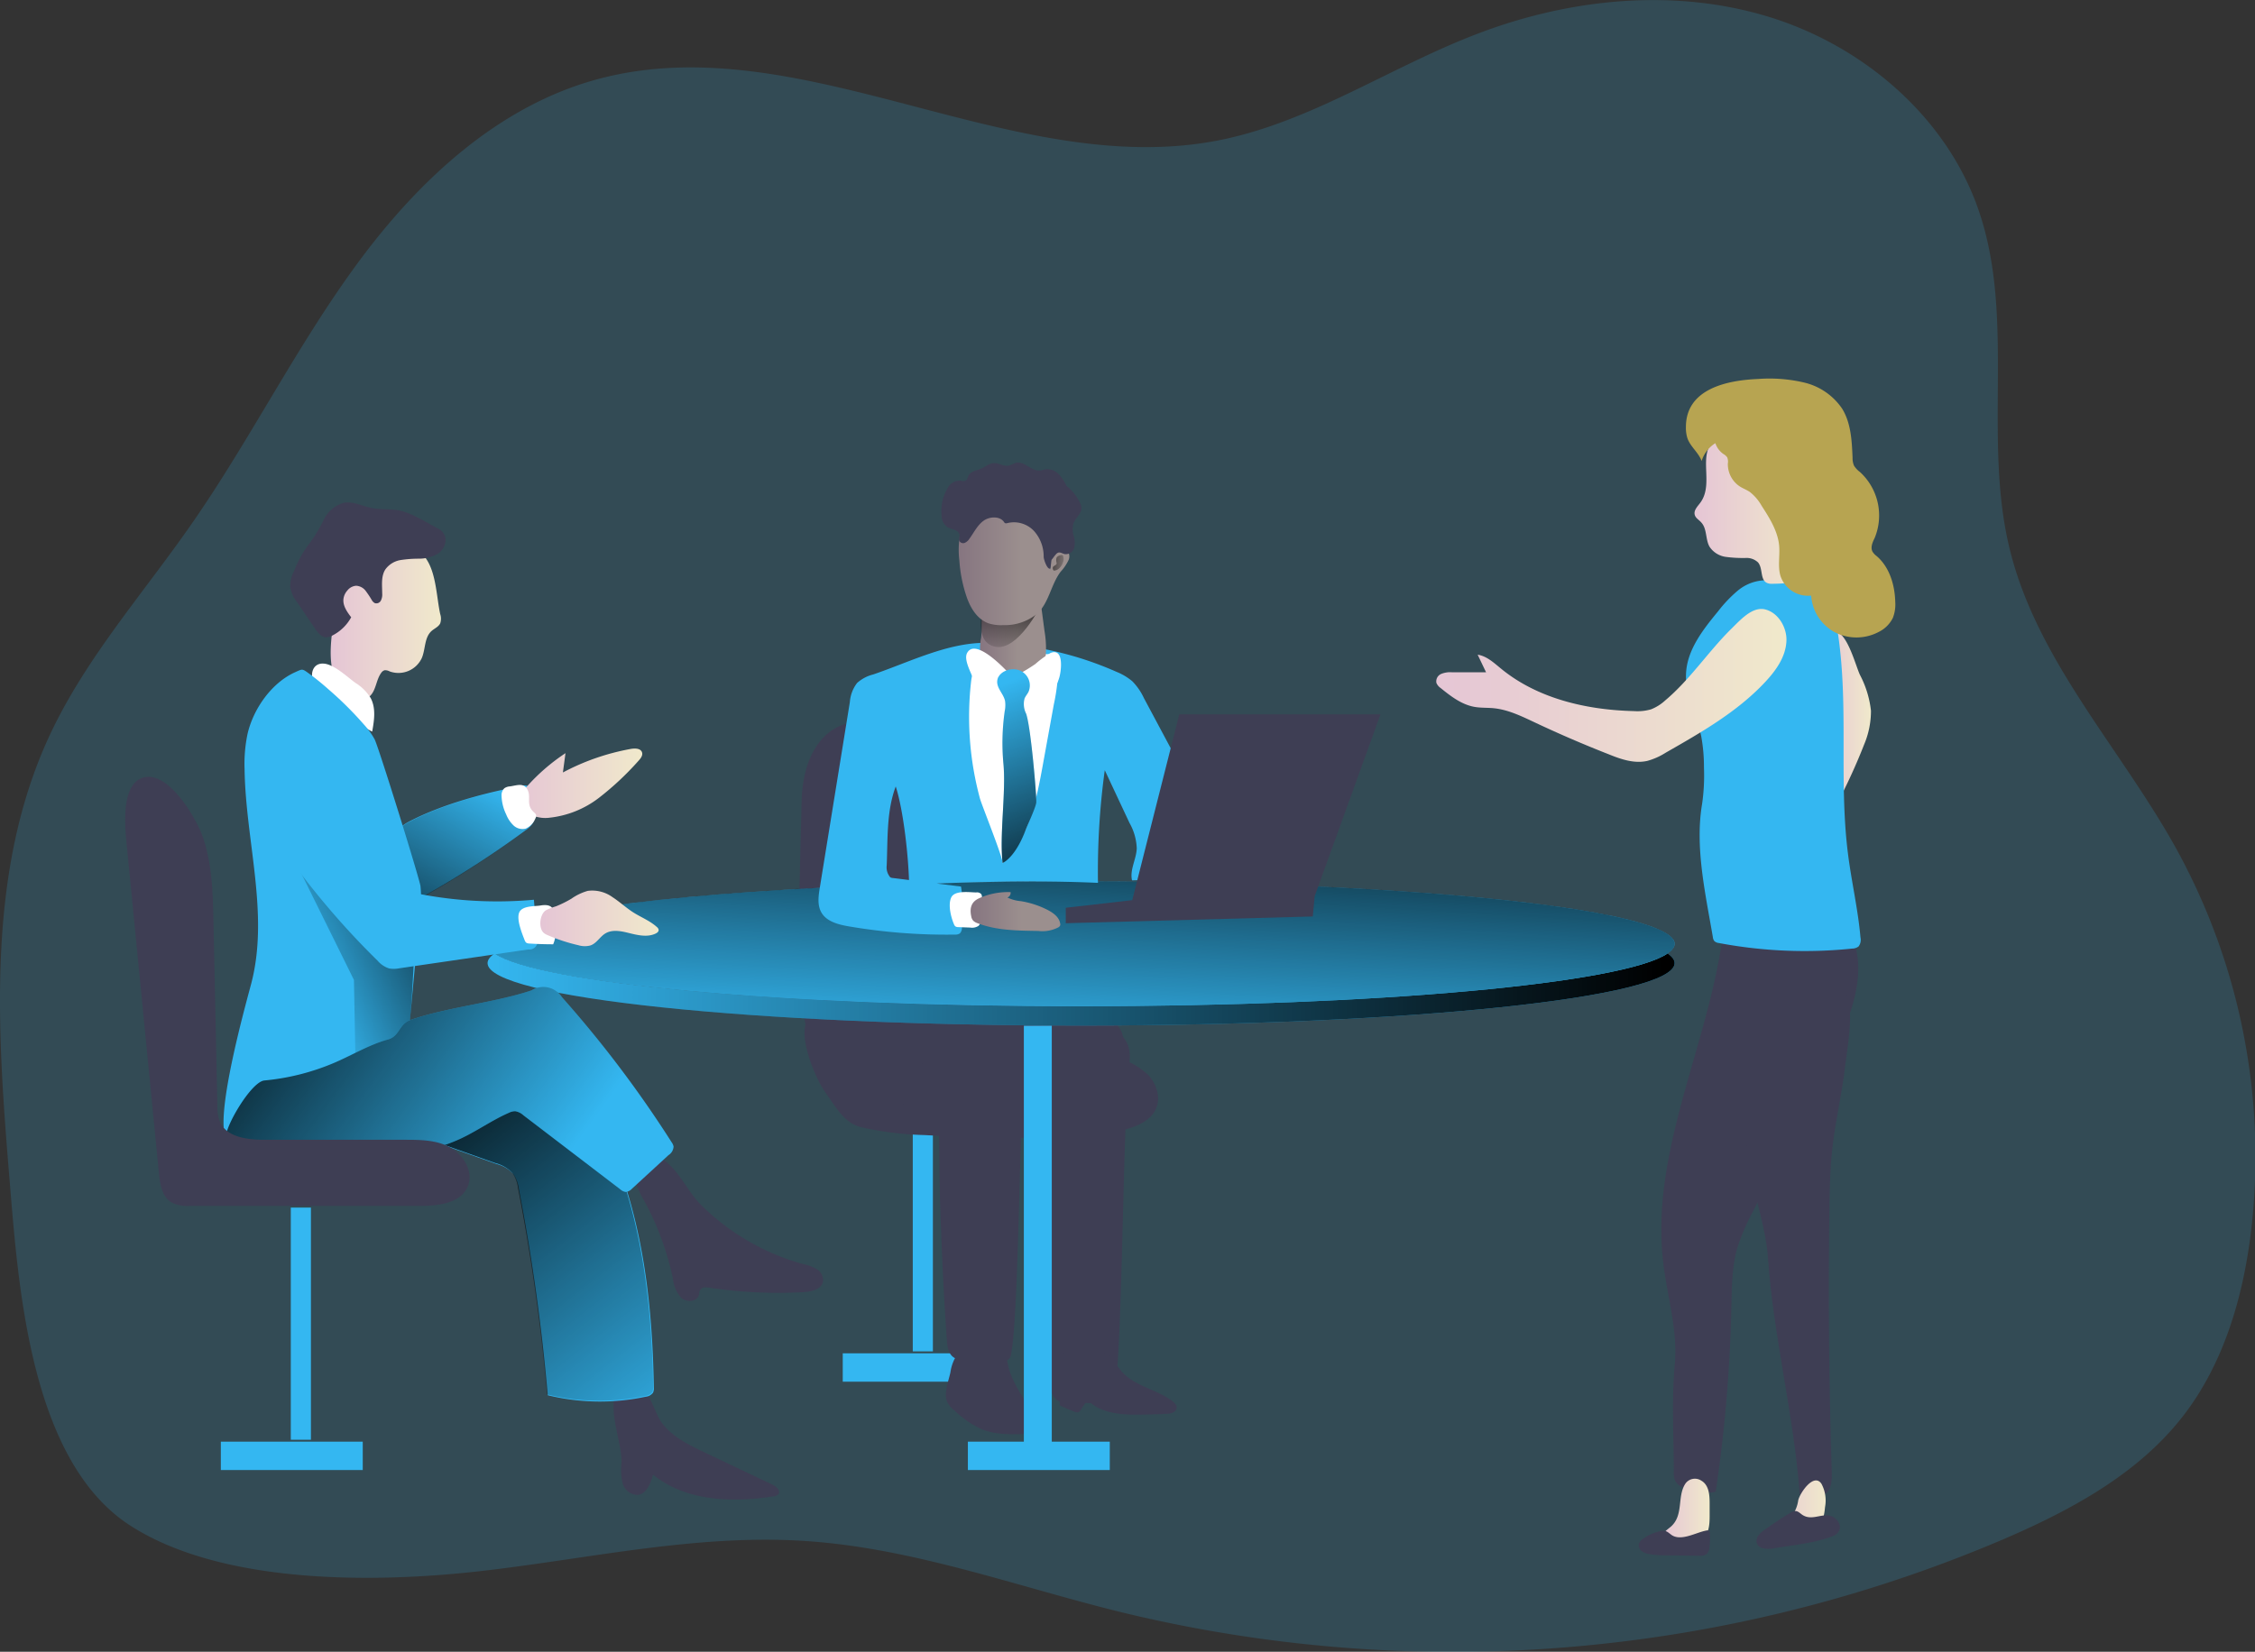 <svg id="Layer_1" data-name="Layer 1" xmlns="http://www.w3.org/2000/svg" xmlns:xlink="http://www.w3.org/1999/xlink" viewBox="0 0 444.79 325.9"><rect x="0" y="0" width="444.79" height="325.9" fill="#333333" stroke="none"/><defs><linearGradient id="linear-gradient" x1="106.51" y1="172.67" x2="82.64" y2="215.36" gradientUnits="userSpaceOnUse"><stop offset="0" stop-opacity="0"/><stop offset="0.99"/></linearGradient><linearGradient id="linear-gradient-2" x1="148.81" y1="300.09" x2="88.22" y2="222.29" xlink:href="#linear-gradient"/><linearGradient id="linear-gradient-3" x1="337.86" y1="316.62" x2="347.07" y2="316.62" gradientUnits="userSpaceOnUse"><stop offset="0" stop-color="#e5c5d5"/><stop offset="0.42" stop-color="#ead4d1"/><stop offset="1" stop-color="#f0e9cb"/></linearGradient><linearGradient id="linear-gradient-4" x1="358.58" y1="315.82" x2="369.94" y2="315.82" xlink:href="#linear-gradient-3"/><linearGradient id="linear-gradient-5" x1="106.05" y1="213.39" x2="340.19" y2="213.39" xlink:href="#linear-gradient"/><linearGradient id="linear-gradient-6" x1="221.83" y1="226.26" x2="225.5" y2="164.28" xlink:href="#linear-gradient"/><linearGradient id="linear-gradient-7" x1="369.13" y1="160.88" x2="378.93" y2="160.88" xlink:href="#linear-gradient-3"/><linearGradient id="linear-gradient-8" x1="75.07" y1="140.95" x2="96.86" y2="140.95" xlink:href="#linear-gradient-3"/><linearGradient id="linear-gradient-9" x1="66.49" y1="205.49" x2="105.74" y2="187.82" xlink:href="#linear-gradient"/><linearGradient id="linear-gradient-10" x1="116.53" y1="199.34" x2="139.8" y2="199.34" xlink:href="#linear-gradient-3"/><linearGradient id="linear-gradient-11" x1="118.39" y1="250.99" x2="49.86" y2="201.3" xlink:href="#linear-gradient"/><linearGradient id="linear-gradient-12" x1="111.04" y1="172.69" x2="136.6" y2="172.69" xlink:href="#linear-gradient-3"/><linearGradient id="linear-gradient-13" x1="203.17" y1="144.07" x2="216.2" y2="144.07" gradientUnits="userSpaceOnUse"><stop offset="0" stop-color="#867580"/><stop offset="0.57" stop-color="#9b8f8e"/></linearGradient><linearGradient id="linear-gradient-14" x1="206.78" y1="148.73" x2="211.6" y2="129.3" xlink:href="#linear-gradient"/><linearGradient id="linear-gradient-15" x1="199" y1="129.02" x2="220.77" y2="129.02" xlink:href="#linear-gradient-13"/><linearGradient id="linear-gradient-16" x1="203.88" y1="154.66" x2="222.02" y2="199.88" xlink:href="#linear-gradient"/><linearGradient id="linear-gradient-17" x1="201.36" y1="198.01" x2="219" y2="198.01" xlink:href="#linear-gradient-13"/><linearGradient id="linear-gradient-18" x1="344.12" y1="118.52" x2="366.27" y2="118.52" xlink:href="#linear-gradient-3"/><linearGradient id="linear-gradient-19" x1="293.13" y1="153.44" x2="362.23" y2="153.44" xlink:href="#linear-gradient-3"/><linearGradient id="linear-gradient-20" x1="221.22" y1="129.45" x2="213.64" y2="128.88" xlink:href="#linear-gradient"/></defs><title>Team Meeting 2</title><path d="M11.77,251c-2.45-29.63-4.65-60.83,7.91-87.77,7.11-15.25,18.49-28,28.08-41.83C59.3,104.79,68.35,86.52,80.33,70.2s27.66-31,47.18-36.35c40.08-11,81.94,20,122.72,12,18.08-3.55,33.77-14.42,51-21,18.27-7,38.82-9.1,57.53-3.37s35.21,19.87,41.48,38.4c7.16,21.14.75,44.72,6,66.41,5.33,22.15,22,39.55,33,59.5a126.06,126.06,0,0,1,14.7,74.9c-1.55,13.2-5.38,26.5-13.57,37-8.93,11.43-22.23,18.55-35.56,24.27A276.71,276.71,0,0,1,230.83,336.2c-20.66-5.1-40.92-12.62-62.15-14-21.41-1.41-42.66,3.51-64,5.94C84.06,330.5,53.51,330.9,35.33,319,15.75,306.11,13.49,271.66,11.77,251Z" transform="translate(-9.88 -18.16)" fill="#34b7f1" opacity="0.18" style="isolation:isolate"/><path d="M112.73,173.21a1.83,1.83,0,0,1,1.44.14,1.74,1.74,0,0,1,.52,1,19.38,19.38,0,0,1,.61,4.28,3.86,3.86,0,0,1-.28,1.85,4.27,4.27,0,0,1-1.43,1.47,194.78,194.78,0,0,1-22.54,14.35c-.33.18-3.33-10-3.38-11-.16-2.68.69-3.89,3-5.1C97.28,176.78,105.49,174.6,112.73,173.21Z" transform="translate(-9.88 -18.16)" fill="#34b7f1"/><path d="M112.73,173.29a1.79,1.79,0,0,1,1.44.14,1.74,1.74,0,0,1,.52,1,19.38,19.38,0,0,1,.61,4.28,3.88,3.88,0,0,1-.28,1.85,4.25,4.25,0,0,1-1.43,1.46,193.52,193.52,0,0,1-22.54,14.36c-.33.18-3.33-10-3.38-11-.16-2.68.69-3.89,3-5.1C97.28,176.85,105.49,174.68,112.73,173.29Z" transform="translate(-9.88 -18.16)" fill="url(#linear-gradient)"/><path d="M168.38,267.59a8,8,0,0,1,2.65,1,2.53,2.53,0,0,1,1.18,2.42c-.3,1.55-2.27,2-3.84,2.09a91,91,0,0,1-18.66-.89c-.57-.09-1.26-.14-1.62.31s-.24.8-.37,1.2c-.43,1.35-2.48,1.43-3.52.47a7,7,0,0,1-1.61-3.83A56.05,56.05,0,0,0,136.91,255a15,15,0,0,1-1.6-3.57c-.84-3.49,2.77-6.4,5.79-4.16,2.71,2,4.54,6.11,7,8.56A45.89,45.89,0,0,0,168.38,267.59Z" transform="translate(-9.88 -18.16)" fill="#3e3e54"/><path d="M132.47,306.78a11.45,11.45,0,0,0,.22,4,3.1,3.1,0,0,0,2.92,2.33c1.78-.16,2.62-2.24,3.08-4,6.41,5.23,15.53,5.57,23.71,4.29a1.44,1.44,0,0,0,1-.42c.53-.67-.39-1.53-1.16-1.9l-13.45-6.39c-3.17-1.51-6.47-3.13-8.51-6-1.51-2.11-4.4-12.8-8.37-7C129.26,295.56,132.62,302.58,132.47,306.78Z" transform="translate(-9.88 -18.16)" fill="#3e3e54"/><path d="M87.48,240.58l20.32,7.23a6.93,6.93,0,0,1,3.32,1.94,7,7,0,0,1,1.1,3,392.71,392.71,0,0,1,5.71,40.69,43.22,43.22,0,0,0,19.3.3,2.06,2.06,0,0,0,1.46-.8,2,2,0,0,0,.16-1c-.26-15.78-2-31.76-8-46.38a16.7,16.7,0,0,0-4.08-6.54c-2-1.72-4.57-2.5-7-3.49-4-1.66-7.93-4-12.29-4.37-6.42-.5-12.34,3.52-16.87,8.1C89.69,239.18,88.29,240.14,87.48,240.58Z" transform="translate(-9.88 -18.16)" fill="#34b7f1"/><path d="M87.32,240.43l20.32,7.22a7,7,0,0,1,3.32,1.94,6.8,6.8,0,0,1,1.1,3,395.27,395.27,0,0,1,5.72,40.68,43.18,43.18,0,0,0,19.29.31,2,2,0,0,0,1.46-.8,2.16,2.16,0,0,0,.17-1c-.26-15.77-2.06-31.76-8-46.37a16.58,16.58,0,0,0-4.09-6.55c-2-1.71-4.56-2.49-7-3.48-4-1.66-7.93-4-12.29-4.37-6.42-.51-12.34,3.52-16.87,8.1C89.53,239,88.14,240,87.32,240.43Z" transform="translate(-9.88 -18.16)" fill="url(#linear-gradient-2)"/><rect x="57.36" y="238.26" width="3.97" height="45.8" fill="#34b7f1"/><rect x="43.56" y="284.44" width="27.99" height="5.6" fill="#34b7f1"/><rect x="180.04" y="220.83" width="3.97" height="45.8" fill="#34b7f1"/><rect x="166.23" y="267.01" width="27.99" height="5.6" fill="#34b7f1"/><path d="M177.77,221.34a19.34,19.34,0,0,0-1.11,3.35,3,3,0,0,0,1.2,3.09,2.84,2.84,0,0,0,1.14.3,3.87,3.87,0,0,0,3.06-1.25,6.91,6.91,0,0,0,1.4-3.36,30.64,30.64,0,0,0,.43-8.81c-.22-2.29-2.54-5-4.37-2.41C177.9,214.58,178.68,218.67,177.77,221.34Z" transform="translate(-9.88 -18.16)" fill="#3e3e54"/><path d="M169.44,219.26c-2.58,2.34,1.17,11.57,3.21,14.39s3.64,6,7,6.89a64.06,64.06,0,0,0,12.6,1.57c9.13.5,18.29.76,27.43.39a57.76,57.76,0,0,0,12-1.45c2.54-.65,5.26-1.83,6.26-4.25.93-2.25,0-4.93-1.69-6.66a14.79,14.79,0,0,0-6.36-3.41c-8.33-2.59-17.14-2.78-25.8-2.92-4.26-.06-8.57,0-12.82-.45-2.69-.27-5.29-.88-8-.69C179.68,222.93,172.25,216.73,169.44,219.26Z" transform="translate(-9.88 -18.16)" fill="#3e3e54"/><path d="M185.82,234.89c3.34,2.22,7.36,2.19,11.19,2.12l21.92-.45c2.51-.05,5.1-.12,7.4-1.33,3.88-2,6.3-7.63,5.07-12.46a5,5,0,0,0-1.65-2.86,4.67,4.67,0,0,0-3.05-.53c-11.37.64-25.85-3.3-37.22-2.66-2.66.15-6.59,3.69-8.48,6.84C178.79,227.25,183.3,233.22,185.82,234.89Z" transform="translate(-9.88 -18.16)" fill="#3e3e54"/><path d="M196.65,282.6c.09,1.34.34,2.9,1.58,3.51a4.24,4.24,0,0,0,1.77.3l7.54.23a1.94,1.94,0,0,0,1.24-.25,1.71,1.71,0,0,0,.54-1.12c1.68-8.9,1.61-52.13,3-63.15.65-5.38-4.29-7.13-10.75-8.18-5.58-.91-6.84,2.79-6.73,7.29.35,13.23.11,26.45.66,39.68Q195.89,271.76,196.65,282.6Z" transform="translate(-9.88 -18.16)" fill="#3e3e54"/><path d="M217,290.86c.1,1.39.34,3,1.59,3.67a4.07,4.07,0,0,0,1.77.32l7.53.23a1.84,1.84,0,0,0,1.25-.25,1.87,1.87,0,0,0,.53-1.17c1.69-9.33,1.62-54.62,3-66.16.65-5.64-4.29-7.48-10.74-8.58-5.59-.95-6.85,2.93-6.73,7.64.35,13.86.11,27.71.65,41.57Q216.25,279.5,217,290.86Z" transform="translate(-9.88 -18.16)" fill="#3e3e54"/><path d="M350.18,198c-1.67,23.52-15,45.87-12.23,69.29.78,6.69,2.89,13.32,2.28,20-.65,7.06-.2,14.18-.2,21.27a3.86,3.86,0,0,0,.29,1.82,3.29,3.29,0,0,0,1.37,1.21,9.49,9.49,0,0,0,6.61.89A289.54,289.54,0,0,0,351.39,276c.08-3.87.09-7.8,1.14-11.52a41.83,41.83,0,0,1,3.21-7.48q5-9.79,9.9-19.63l3.25-6.47c1-2,2-4,3-6,2.41-5.06,4.6-10.42,4.52-16-.06-3.92-1.48-8.09-4.72-10.29-2.34-1.59-5.28-2-8.1-2.09C359.61,196.32,354.11,197.51,350.18,198Z" transform="translate(-9.88 -18.16)" fill="#3e3e54"/><path d="M373.85,228.32c-.62,5.52-1.94,10.94-2.56,16.46-.44,4-.52,8-.57,12q-.36,26,.47,52c0,1.29,0,2.72-.81,3.69-1.3,1.47-3.66,1-5.53.44-1-14.68-5.25-31.65-6.22-46.32-.56-8.35-4.55-16.74-4.29-25.1.26-8,8-13.74,11.05-21.15.92-2.25,4.51-10,8.11-6.69C376,216,374.2,225.21,373.85,228.32Z" transform="translate(-9.88 -18.16)" fill="#3e3e54"/><path d="M339.51,319.32c-.67.6-1.63,1.12-1.65,2a2.22,2.22,0,0,0,.37,1.1,1.58,1.58,0,0,0,.8.86,1.56,1.56,0,0,0,.8,0l4-.88a5.22,5.22,0,0,0,1.85-.68c1.29-.92,1.41-2.75,1.42-4.33v-2.46c0-1.62-.05-3.72-1.65-4.64a2.29,2.29,0,0,0-3.15.62C340.66,313.42,342,317.05,339.51,319.32Z" transform="translate(-9.88 -18.16)" fill="url(#linear-gradient-3)"/><path d="M334,321.76a2,2,0,0,0-.86,1,1.42,1.42,0,0,0,.55,1.43,3.3,3.3,0,0,0,1.49.59,20.7,20.7,0,0,0,3.52.25l6.38.08a2.1,2.1,0,0,0,1.42-.32,2,2,0,0,0,.55-1.29,13,13,0,0,0,.08-2.86.63.63,0,0,0-.19-.46.54.54,0,0,0-.45-.05c-2.06.35-5.1,2.26-7,.81-.65-.5-1-.87-1.91-.74A9.13,9.13,0,0,0,334,321.76Z" transform="translate(-9.88 -18.16)" fill="#3e3e54"/><path d="M359.26,319.57c-.36.21-.73.56-.67,1s.7.7,1.22.75a19.15,19.15,0,0,0,5.85-.29,5.7,5.7,0,0,0,2.28-.87c1.39-1,1.76-2.92,1.92-4.64a7,7,0,0,0-.7-4.6c-1.5-2.24-4.2,1.74-4.58,3.21a6.86,6.86,0,0,1-1.6,3.57C361.94,318.65,360.45,318.86,359.26,319.57Z" transform="translate(-9.88 -18.16)" fill="url(#linear-gradient-4)"/><path d="M365.43,317.07c-.45-.29-.84-.75-1.38-.78a1.86,1.86,0,0,0-1.09.39c-1.7,1-3.37,2.15-5,3.31a4.56,4.56,0,0,0-1.3,1.21,1.64,1.64,0,0,0-.15,1.69,1.71,1.71,0,0,0,1,.72,5.39,5.39,0,0,0,2.43,0c3.68-.61,7.95-1,11.43-2.36,2.61-1,1.25-4.08-1.18-4.11C368.58,317.11,367,318.07,365.43,317.07Z" transform="translate(-9.88 -18.16)" fill="#3e3e54"/><path d="M168,176.11l-.47,18.82c-.26,10.17-.48,20.65,2.43,30.14a12.13,12.13,0,0,0,2.91,5.5,8.4,8.4,0,0,0,5.43,1.8c5,.29,10.42-.59,14-4.91,3.17-3.77,4.36-9.45,4.89-14.89a170.71,170.71,0,0,0,.17-22.62c-.24-6.63-.6-13.71-3.78-19a28.33,28.33,0,0,0-5.37-6.12C179,156.23,168.4,161.46,168,176.11Z" transform="translate(-9.88 -18.16)" fill="#3e3e54"/><ellipse cx="213.25" cy="186.22" rx="117.07" ry="12.31" fill="#34b7f1"/><path d="M340.19,208.19c0,6.8-52.41,12.31-117.07,12.31S106.05,215,106.05,208.19c0-.65.48-1.29,1.4-1.91,8.71,5.9,57.18,10.41,115.67,10.41s107-4.51,115.68-10.41C339.72,206.9,340.19,207.54,340.19,208.19Z" transform="translate(-9.88 -18.16)" fill="#34b7f1"/><path d="M340.19,208.19c0,6.8-52.41,12.31-117.07,12.31S106.05,215,106.05,208.19c0-.65.48-1.29,1.4-1.91,8.71,5.9,57.18,10.41,115.67,10.41s107-4.51,115.68-10.41C339.72,206.9,340.19,207.54,340.19,208.19Z" transform="translate(-9.88 -18.16)" fill="url(#linear-gradient-5)"/><path d="M338.8,206.28c-8.71,5.9-57.19,10.41-115.68,10.41s-107-4.51-115.67-10.41c8.71-5.89,57.18-10.4,115.67-10.4S330.09,200.39,338.8,206.28Z" transform="translate(-9.88 -18.16)" fill="#34b7f1"/><path d="M340.19,204.38c0,.65-.47,1.28-1.39,1.9-8.71,5.9-57.19,10.41-115.68,10.41s-107-4.51-115.67-10.41c-.92-.62-1.4-1.25-1.4-1.9,0-6.8,52.42-12.32,117.07-12.32S340.19,197.58,340.19,204.38Z" transform="translate(-9.88 -18.16)" fill="url(#linear-gradient-6)"/><path d="M376.73,151.28a19.87,19.87,0,0,1,2.19,7.1,17,17,0,0,1-1.35,6.68A114.22,114.22,0,0,1,371,179c.62-1.17-.34-5-.43-6.33q-.21-3.31-.39-6.64-.37-6.8-.63-13.61c-.08-2.15-1.48-8.79,1.75-9.65C374,142.05,375.78,149.18,376.73,151.28Z" transform="translate(-9.88 -18.16)" fill="url(#linear-gradient-7)"/><path d="M345.61,176.79a39.26,39.26,0,0,0,.37-7.19,33.47,33.47,0,0,0-.54-6.17c-.87-4.14-3.18-8-3-12.26.16-4.72,3.31-8.74,6.32-12.39a26.13,26.13,0,0,1,3.94-4.13,8.83,8.83,0,0,1,5.24-2c3.48,0,7.23-1.08,10.06.95s3.82,5.78,4.36,9.25c2.22,14.37.21,29.12,2,43.55.69,5.59,2,11.1,2.49,16.71a2.15,2.15,0,0,1-.37,1.78,2.09,2.09,0,0,1-1.29.43,91.12,91.12,0,0,1-26.27-1.1,1.56,1.56,0,0,1-.89-.38,1.59,1.59,0,0,1-.3-.81C346.27,194.47,344.17,185.31,345.61,176.79Z" transform="translate(-9.88 -18.16)" fill="#34b7f1"/><path d="M96.71,139.32a2.86,2.86,0,0,1,0,1.83c-.33.69-1.14,1-1.71,1.51-1.42,1.27-1.18,3.53-1.9,5.29a5.08,5.08,0,0,1-6.36,2.68,1.86,1.86,0,0,0-1-.23,1.27,1.27,0,0,0-.67.52c-1,1.36-1,3.4-2.2,4.56a3.42,3.42,0,0,1-3.62.47,5.94,5.94,0,0,1-2.7-2.66c-2-3.52-1.49-7.83-1-11.82s1-7.76,2.5-11.34a7.4,7.4,0,0,1,1.9-2.9c1.42-1.2,3.4-1.39,5.25-1.5a16.9,16.9,0,0,1,5.36.27C96,127.44,95.71,134.76,96.71,139.32Z" transform="translate(-9.88 -18.16)" fill="url(#linear-gradient-8)"/><path d="M96.43,122.52a2.57,2.57,0,0,1,1.34,2,3.31,3.31,0,0,1-1.72,3,7.49,7.49,0,0,1-3.52.87,23.2,23.2,0,0,0-3.64.27,4.62,4.62,0,0,0-3,1.85c-.88,1.37-.63,3.15-.62,4.78a2.61,2.61,0,0,1-.26,1.36,1,1,0,0,1-1.19.51,1.49,1.49,0,0,1-.58-.56A19.11,19.11,0,0,0,82,134.73a2.51,2.51,0,0,0-1.88-1,2.42,2.42,0,0,0-1.72.93,3.09,3.09,0,0,0-.77,1.64c-.17,1.34.7,2.58,1.52,3.65a8.74,8.74,0,0,1-3.64,3.56,2.63,2.63,0,0,1-1.41.39c-.87-.08-1.48-.88-2-1.6l-3.68-5.42A6.39,6.39,0,0,1,67.13,134a6.49,6.49,0,0,1,.78-3.22,21.62,21.62,0,0,1,3.19-5.64,28.35,28.35,0,0,0,2.64-4.45,6.32,6.32,0,0,1,3.93-3.32c1.82-.35,3.61.63,5.43,1s3.77.16,5.62.52C91.19,119.41,94.2,121.36,96.43,122.52Z" transform="translate(-9.88 -18.16)" fill="#3e3e54"/><path d="M80,152.9a9.09,9.09,0,0,1,3,3c1.06,2,.69,4.4.29,6.61a35.5,35.5,0,0,1-11.26-9.3c-1.14-1.51-.71-4.27,1.67-4.12C75.78,149.2,78.44,151.79,80,152.9Z" transform="translate(-9.88 -18.16)" fill="#fff"/><path d="M81.68,161.13A15.12,15.12,0,0,1,83.76,164c.8,1.53,8.83,27.4,9.06,29a19.25,19.25,0,0,1-.06,4.55L90.5,222a2.31,2.31,0,0,1-.36,1.25,2.25,2.25,0,0,1-1,.61l-16.07,6a41.24,41.24,0,0,1-7.35,2.23,12.48,12.48,0,0,0-5.35,2.23c-2.76,2-3.65,8.07-6.05,8.11-1.83-5.2,4.09-26.32,5.11-30.19,3.6-13.73-1.11-28.14-1.31-42.34a28.74,28.74,0,0,1,.6-7c1.14-4.86,4.69-10,9.37-12.11,1.54-.68,1.33-.76,2.93.4,1.26.93,2.49,1.94,3.68,3A69.79,69.79,0,0,1,81.68,161.13Z" transform="translate(-9.88 -18.16)" fill="#34b7f1"/><path d="M65.12,182l14.57,29.5L80,227.72s10.25-3.29,10.75-8.3.95-15.8.95-15.8L68.79,176Z" transform="translate(-9.88 -18.16)" fill="url(#linear-gradient-9)"/><path d="M64,164.19a82.81,82.81,0,0,0-1,14.07,12.56,12.56,0,0,0,.36,3.23,12.88,12.88,0,0,0,2,3.72,157.37,157.37,0,0,0,19,22.5,5,5,0,0,0,2.26,1.52,5.07,5.07,0,0,0,1.86,0l25.61-3.74a1.6,1.6,0,0,0,1.75-2.05l-.65-7.76a80.73,80.73,0,0,1-24.56-1.55,5.46,5.46,0,0,1-2.46-1A5.61,5.61,0,0,1,86.9,191c-3.62-8.45-7.19-16.91-10.84-25.34-1-2.4-2.11-5.19-5-5.82C67.77,159.08,64.57,160.8,64,164.19Z" transform="translate(-9.88 -18.16)" fill="#34b7f1"/><path d="M116.4,196.83c.86-.15,1.93-.21,2.42.51a2.27,2.27,0,0,1,.29,1c.13,1,.23,2.08.29,3.13a5.59,5.59,0,0,1-.41,3c-1.56,0-3.13-.05-4.69-.15a1.24,1.24,0,0,1-.63-.17,1.28,1.28,0,0,1-.31-.5c-.51-1.32-1.61-4-1.09-5.4S115.25,197,116.4,196.83Z" transform="translate(-9.88 -18.16)" fill="#fff"/><path d="M122.58,195.48a10.58,10.58,0,0,1,3.23-1.55,6.81,6.81,0,0,1,4.9,1.25c1.45.94,2.71,2.14,4.18,3.06s3.24,1.62,4.56,2.83a.88.88,0,0,1,.35.58c0,.32-.28.55-.57.69-1.69.83-3.7.3-5.53-.15-1.47-.36-3.11-.64-4.4.13-1.1.65-1.75,2-3,2.39a4.37,4.37,0,0,1-2.35-.06,34.21,34.21,0,0,1-6.08-2,2.5,2.5,0,0,1-.81-.5c-1-1-.7-3.65.51-4.4a12.31,12.31,0,0,1,2-.78A22.27,22.27,0,0,0,122.58,195.48Z" transform="translate(-9.88 -18.16)" fill="url(#linear-gradient-10)"/><path d="M114.72,213.56a4.36,4.36,0,0,1,6,1.34,223.74,223.74,0,0,1,21.64,28.63,2.07,2.07,0,0,1,.38.86,2.15,2.15,0,0,1-1,1.68l-7.18,6.6a2,2,0,0,1-1.25.67,2,2,0,0,1-1.07-.51l-19.12-14.62a3.09,3.09,0,0,0-1.64-.8,2.9,2.9,0,0,0-1.25.32c-3.27,1.43-6.2,3.54-9.44,5.06-7.15,3.35-15.33,3.6-23.23,3.46-7.75-.14-15.63-.63-22.87-3.38-1.48-.56,4.48-11.27,7.34-11.53a45.94,45.94,0,0,0,14-3.58c3.45-1.5,6.74-3.5,10.39-4.51,2.31-.64,2.11-3,4.38-3.83C98,216.89,107.48,216,114.72,213.56Z" transform="translate(-9.88 -18.16)" fill="#34b7f1"/><path d="M114.72,213.56a4.36,4.36,0,0,1,6,1.34,223.74,223.74,0,0,1,21.64,28.63,2.07,2.07,0,0,1,.38.86,2.15,2.15,0,0,1-1,1.68l-7.18,6.6a2,2,0,0,1-1.25.67,2,2,0,0,1-1.07-.51l-19.12-14.62a3.09,3.09,0,0,0-1.64-.8,2.9,2.9,0,0,0-1.25.32c-3.27,1.43-6.2,3.54-9.44,5.06-7.15,3.35-15.33,3.6-23.23,3.46-7.75-.14-15.63-.63-22.87-3.38-1.48-.56,4.48-11.27,7.34-11.53a45.94,45.94,0,0,0,14-3.58c3.45-1.5,6.74-3.5,10.39-4.51,2.31-.64,2.11-3,4.38-3.83C98,216.89,107.48,216,114.72,213.56Z" transform="translate(-9.88 -18.16)" fill="url(#linear-gradient-11)"/><path d="M49.77,183c1.94,5.34,2.09,11.14,2.21,16.82l.78,36.48a8.59,8.59,0,0,0,.45,3.08c1.27,3.17,5.47,3.66,8.88,3.66h27.5c3.12,0,6.4,0,9.13,1.54s4.67,5,3.36,7.81c-1.48,3.23-5.8,3.69-9.35,3.69l-45.37,0a7.14,7.14,0,0,1-3.53-.61c-2-1.1-2.39-3.68-2.61-5.92l-6.41-65.35c-.36-3.71-1-12.2,4-12.75C43.55,171,48.52,179.57,49.77,183Z" transform="translate(-9.88 -18.16)" fill="#3e3e54"/><path d="M111,176.88a38.89,38.89,0,0,1,10.42-10.12l-.51,3.81a45.61,45.61,0,0,1,13.42-4.65c.82-.14,1.9-.12,2.18.66.22.62-.27,1.24-.72,1.72a57.56,57.56,0,0,1-7.78,7.28,19.4,19.4,0,0,1-9.78,3.92,6.5,6.5,0,0,1-3.89-.73,3.12,3.12,0,0,1-1.47-3.43" transform="translate(-9.88 -18.16)" fill="url(#linear-gradient-12)"/><path d="M182.12,151.23a7.5,7.5,0,0,0-3.18,1.68,7,7,0,0,0-1.43,3.78l-5.94,36.69c-.27,1.67-.51,3.49.4,4.94,1.08,1.73,3.39,2.29,5.48,2.64a114.61,114.61,0,0,0,20.77,1.6,1.59,1.59,0,0,0,1-.25,1.46,1.46,0,0,0,.39-1,30.25,30.25,0,0,0-.17-8.23l-12.87-1.62c-1.11-.14-1.06,0-1.56-.95a3.06,3.06,0,0,1-.23-1.59c.22-5.18-.06-10.71,1.78-15.59,1.58,4.91,2.55,14.23,2.64,19.36,12.44-.52,24.8-.9,37.25-.34a147.53,147.53,0,0,1,1.34-22.23l4.89,10.43a10.9,10.9,0,0,1,1.42,5c-.08,2.14-1.42,4.22-.93,6.31l15.8-.51-2.13-10.87a27.69,27.69,0,0,0-3.61-10.14l-7.72-14.45a11.8,11.8,0,0,0-2.3-3.33,11.59,11.59,0,0,0-3.11-1.85A66.64,66.64,0,0,0,204.4,145C196.85,144.9,189.08,148.87,182.12,151.23Z" transform="translate(-9.88 -18.16)" fill="#34b7f1"/><path d="M207.62,188.49c5.16-4.94,6.66-12.29,7.91-19.17l2.21-12.16a39.26,39.26,0,0,0,.91-8.76,1.31,1.31,0,0,0-.28-.88,1.48,1.48,0,0,0-1.08-.28c-5.72,0-14.88-2.18-15.84,5.17a61.62,61.62,0,0,0,1.72,23.29C203.52,177,208,188.09,207.62,188.49Z" transform="translate(-9.88 -18.16)" fill="#fff"/><path d="M203.4,144a10.21,10.21,0,0,0-.15,3.16,6,6,0,0,0,.88,2.11,6.75,6.75,0,0,0,4.41,3.37c1.64.24,3.26-.51,4.8-1.28a5,5,0,0,0,1.84-1.32,5.41,5.41,0,0,0,1-3,19.86,19.86,0,0,0-.26-4.28l-.7-5.25a1.46,1.46,0,0,0-.2-.64.79.79,0,0,0-.5-.26c-2.67-.64-6.35-1.82-9.05-.86S203.76,141.38,203.4,144Z" transform="translate(-9.88 -18.16)" fill="url(#linear-gradient-13)"/><path d="M215.2,137.57s-4.45,9-8.92,8.21-2.53-7.58-2.53-7.58Z" transform="translate(-9.88 -18.16)" fill="url(#linear-gradient-14)"/><path d="M217.12,127.91c.59-.89,1.49-1.9,2.55-1.63a1.79,1.79,0,0,1,1,2.34,9.2,9.2,0,0,1-1.6,2.36c-1.92,2.56-2.26,6.09-4.63,8.28a10.09,10.09,0,0,1-6.71,2.24,8,8,0,0,1-2.85-.35c-2.16-.76-3.46-2.86-4.23-4.92a28.13,28.13,0,0,1-1.54-7.48,17.1,17.1,0,0,1,.52-6.76,7.94,7.94,0,0,1,4.48-5c3.45-1.33,7.55.57,9.69,3.48s2.77,6.57,3.21,10.11" transform="translate(-9.88 -18.16)" fill="url(#linear-gradient-15)"/><path d="M199.13,123.79c0,.39-.21.79,0,1.14a.86.86,0,0,0,1.06.33,2.11,2.11,0,0,0,.9-.8c.88-1.2,1.53-2.6,2.73-3.51s3.26-1,4.08.18a.7.7,0,0,0,.21.24.67.67,0,0,0,.46,0,5.43,5.43,0,0,1,5.25,1.54,7.5,7.5,0,0,1,1.92,5.09c0,.56.7,2.53,1.26,2.36.16-.05.21-1.66.32-1.78.39-.44.41-.58.8-1a1.15,1.15,0,0,1,.45-.37c.43-.16.87.18,1.33.28a1.72,1.72,0,0,0,1.86-1.25,4.67,4.67,0,0,0-.1-2.37,4.41,4.41,0,0,1-.07-2.36c.38-1.14,1.65-2,1.61-3.17a2.63,2.63,0,0,0-.31-1,9.36,9.36,0,0,0-2.65-3.32,8.7,8.7,0,0,0-1.51-2.28,3.18,3.18,0,0,0-2.53-1c-.42.06-.83.23-1.25.26-1.67.11-3-1.89-4.64-1.53-.53.12-1,.48-1.51.57-.95.17-1.85-.53-2.81-.51s-1.7.71-2.56,1.08-2.1.54-2.52,1.4c-.18.36-.23.83-.6,1a1.67,1.67,0,0,1-.91,0,2.55,2.55,0,0,0-2.31,1,8.8,8.8,0,0,0-1.49,5.85,2.67,2.67,0,0,0,1.38,2.43C197.69,122.6,199.07,122.72,199.13,123.79Z" transform="translate(-9.88 -18.16)" fill="#3e3e54"/><path d="M208.76,150.87a5.38,5.38,0,0,0-3.23,2.55,15.08,15.08,0,0,0-1.44,3.86c.11-.42-1-2.06-1.21-2.52-.4-.92-.75-1.86-1.09-2.8-.44-1.23-1.82-3.65-1.17-4.93C202.17,144,207.61,149.65,208.76,150.87Z" transform="translate(-9.88 -18.16)" fill="#fff"/><path d="M210.63,151.26c2.13.82,3.4,2.88,5.19,4.26a.68.68,0,0,0,.31.14.55.55,0,0,0,.33-.15,7.39,7.39,0,0,0,2.27-3.38c.48-1.29,1.14-6.32-1.67-5.12a18.69,18.69,0,0,0-2.95,2.15A32.14,32.14,0,0,1,210.63,151.26Z" transform="translate(-9.88 -18.16)" fill="#fff"/><path d="M207.8,168.81a44.33,44.33,0,0,1,.26-10.36,5.68,5.68,0,0,0,.06-2c-.28-1.35-1.59-2.44-1.55-3.81.06-1.8,2.36-2.82,4.16-2.3a3.19,3.19,0,0,1,2,4.36c-.23.43-.57.82-.76,1.27a4.24,4.24,0,0,0,.31,3c.94,2.63,2.08,16.33,2,17.46,0,.84-1.78,4.62-2.07,5.41-1.72,4.62-3.75,6.21-4.57,6.59C207,182.77,208.34,174.54,207.8,168.81Z" transform="translate(-9.88 -18.16)" fill="#34b7f1"/><path d="M207.8,168.81a44.33,44.33,0,0,1,.26-10.36,5.68,5.68,0,0,0,.06-2c-.28-1.35-1.59-2.44-1.55-3.81.06-1.8,2.36-2.82,4.16-2.3a3.19,3.19,0,0,1,2,4.36c-.23.43-.57.82-.76,1.27a4.24,4.24,0,0,0,.31,3c.94,2.63,2.08,16.33,2,17.46,0,.84-1.78,4.62-2.07,5.41-1.72,4.62-3.75,6.21-4.57,6.59C207,182.77,208.34,174.54,207.8,168.81Z" transform="translate(-9.88 -18.16)" fill="url(#linear-gradient-16)"/><path d="M202.42,194.24a1.15,1.15,0,0,1,1,.32,1,1,0,0,1,.14.47,16.6,16.6,0,0,1-.12,4.56,2,2,0,0,1-.56,1.25,2.34,2.34,0,0,1-1.64.33l-2.36-.09a1.08,1.08,0,0,1-.5-.11.87.87,0,0,1-.33-.45c-.59-1.37-1.23-3.88-.53-5.31S201.08,194.22,202.42,194.24Z" transform="translate(-9.88 -18.16)" fill="#fff"/><path d="M209.22,194.18a1,1,0,0,1-.63,1.06,7.39,7.39,0,0,0,2.65.72,17.92,17.92,0,0,1,5.16,1.67c1.17.59,2.37,1.44,2.58,2.68a.79.79,0,0,1,0,.48,1,1,0,0,1-.31.32,6.84,6.84,0,0,1-4,.73c-4-.07-8.22-.07-12-1.54a2.25,2.25,0,0,1-.82-.48,1.72,1.72,0,0,1-.4-.89c-.33-1.58,0-2.82,1.49-3.51A13.82,13.82,0,0,1,209.22,194.18Z" transform="translate(-9.88 -18.16)" fill="url(#linear-gradient-17)"/><path d="M196.69,294.72a4.88,4.88,0,0,0,1.48,1.76,19.62,19.62,0,0,0,5.41,3.7c2.53,1,5.35,1,8.09.93,1,0,2.12-.12,2.63-.92s.08-1.83-.39-2.65c-1.86-3.25-4.33-6.29-5.16-9.91-.27-1.14-.41-2.41-1.32-3.2-2-1.71-7.06-1.09-8.7.9a8.4,8.4,0,0,0-1.38,3.58C197,290.57,196,293.06,196.69,294.72Z" transform="translate(-9.88 -18.16)" fill="#3e3e54"/><path d="M218.93,295.44c.94.45,1.9.87,2.87,1.25a1.13,1.13,0,0,0,.82.09,1.06,1.06,0,0,0,.44-.45l1.31-2c2.42,2.67,6.58,3,10.28,2.93,1.76,0,3.51-.07,5.26-.15.77,0,1.71-.2,2-.9s-.36-1.3-.93-1.72c-3.06-2.25-7.34-2.87-9.82-5.69-1-1.16-1.7-2.66-3-3.47a8,8,0,0,0-4-.82c-2.24-.06-4.74-.28-5,2.2A58.11,58.11,0,0,0,218.93,295.44Z" transform="translate(-9.88 -18.16)" fill="#3e3e54"/><polygon points="223.33 177.6 232.61 140.93 272.3 140.93 259.32 176.81 258.94 180.82 210.22 182.15 210.22 179.1 223.33 177.6" fill="#3e3e54"/><path d="M345.22,117.4c-.54.71-1.29,1.47-1.06,2.33.17.68.87,1,1.33,1.56,1.12,1.26.76,3.28,1.59,4.74a4.58,4.58,0,0,0,3.18,2,25.24,25.24,0,0,0,3.89.22,3.28,3.28,0,0,1,2.49.87c1,1.16.38,3.4,1.76,4.05a2.42,2.42,0,0,0,1.13.17A32.24,32.24,0,0,0,364,133a2.53,2.53,0,0,0,1.45-.55,2.59,2.59,0,0,0,.6-1.7,42.94,42.94,0,0,0-3.17-20.62,10.83,10.83,0,0,0-1.91-3.25,9.09,9.09,0,0,0-3.57-2.2,16.1,16.1,0,0,0-5-1,6.17,6.17,0,0,0-4.11,1C344.45,107.75,348.14,113.56,345.22,117.4Z" transform="translate(-9.88 -18.16)" fill="url(#linear-gradient-18)"/><path d="M342.42,102.4a6.72,6.72,0,0,0,.3,2.23c.58,1.67,2.2,2.82,2.8,4.49a6.35,6.35,0,0,1,2.71-3.52,4.14,4.14,0,0,0,1.56,2.12,2.38,2.38,0,0,1,.77.67,2.19,2.19,0,0,1,.13,1.22,5.26,5.26,0,0,0,2.32,4.5c.63.41,1.35.67,2,1.1a9.28,9.28,0,0,1,2.36,2.77c1.57,2.42,3.18,5,3.44,7.84.18,2-.32,4.1.27,6a5.72,5.72,0,0,0,6.05,3.85,8.86,8.86,0,0,0,4.65,7.23,9.37,9.37,0,0,0,8.65-.05,6.12,6.12,0,0,0,2.82-2.8,7.35,7.35,0,0,0,.46-3.16c-.09-3.34-1.13-6.82-3.65-9a3.3,3.3,0,0,1-.83-.88c-.45-.85,0-1.85.43-2.73a11.62,11.62,0,0,0-2.92-13,4.52,4.52,0,0,1-1.17-1.26,3.8,3.8,0,0,1-.28-1.54c-.14-3.34-.3-6.86-2.07-9.71a12.51,12.51,0,0,0-7.38-5.11,29.77,29.77,0,0,0-9.13-.73C350.56,93.18,342.43,94.85,342.42,102.4Z" transform="translate(-9.88 -18.16)" fill="#b7a451"/><path d="M338.33,156.36a9,9,0,0,1-2.78,1.75,9.66,9.66,0,0,1-3.39.35c-9.34-.22-19-2.46-26.2-8.37-1.41-1.15-2.82-2.49-4.62-2.76L303,150.8l-6.76,0a4.6,4.6,0,0,0-2.12.34,1.59,1.59,0,0,0-.91,1.77,2.32,2.32,0,0,0,.83,1c2,1.62,4.11,3.25,6.63,3.71,1.25.23,2.54.15,3.81.27,2.88.28,5.54,1.59,8.16,2.82q7.17,3.38,14.55,6.27c2.44,1,5.07,1.89,7.63,1.3a13.26,13.26,0,0,0,3.61-1.61c7-4,14.11-8.05,19.61-13.93,2.14-2.29,4.1-5,4.21-8.18.09-2.56-1.56-5.48-4.16-6.15s-5,2.16-6.81,3.91C346.74,146.83,343.22,152.25,338.33,156.36Z" transform="translate(-9.88 -18.16)" fill="url(#linear-gradient-19)"/><path d="M110.45,173.32a2.14,2.14,0,0,0-1.08.36,1.9,1.9,0,0,0-.56,1.48,9,9,0,0,0,.91,3.68,6.13,6.13,0,0,0,1.43,2.16,2.58,2.58,0,0,0,2.41.65,3.67,3.67,0,0,0,1.92-2,1,1,0,0,0,.16-.55c0-.32-.3-.54-.53-.76-1.52-1.42-.43-2.89-1.17-4.36S111.78,173.14,110.45,173.32Z" transform="translate(-9.88 -18.16)" fill="#fff"/><rect x="190.91" y="284.44" width="27.99" height="5.6" fill="#34b7f1"/><rect x="201.95" y="202.38" width="5.51" height="85.34" fill="#34b7f1"/><path d="M218.29,129.4a.38.38,0,0,0,0-.21,1.68,1.68,0,0,1,0-1,.84.84,0,0,1,.31-.31,1.37,1.37,0,0,1,.64-.2.38.38,0,0,1,.19,0,.34.34,0,0,1,.15.2,1.78,1.78,0,0,1,0,1.16,3,3,0,0,1-.7,1.17,1.53,1.53,0,0,1-1,.52.39.39,0,0,1-.15,0,.2.2,0,0,1-.09-.11.6.6,0,0,1,0-.69C217.85,129.76,218.18,129.66,218.29,129.4Z" transform="translate(-9.88 -18.16)" fill="url(#linear-gradient-20)"/></svg>